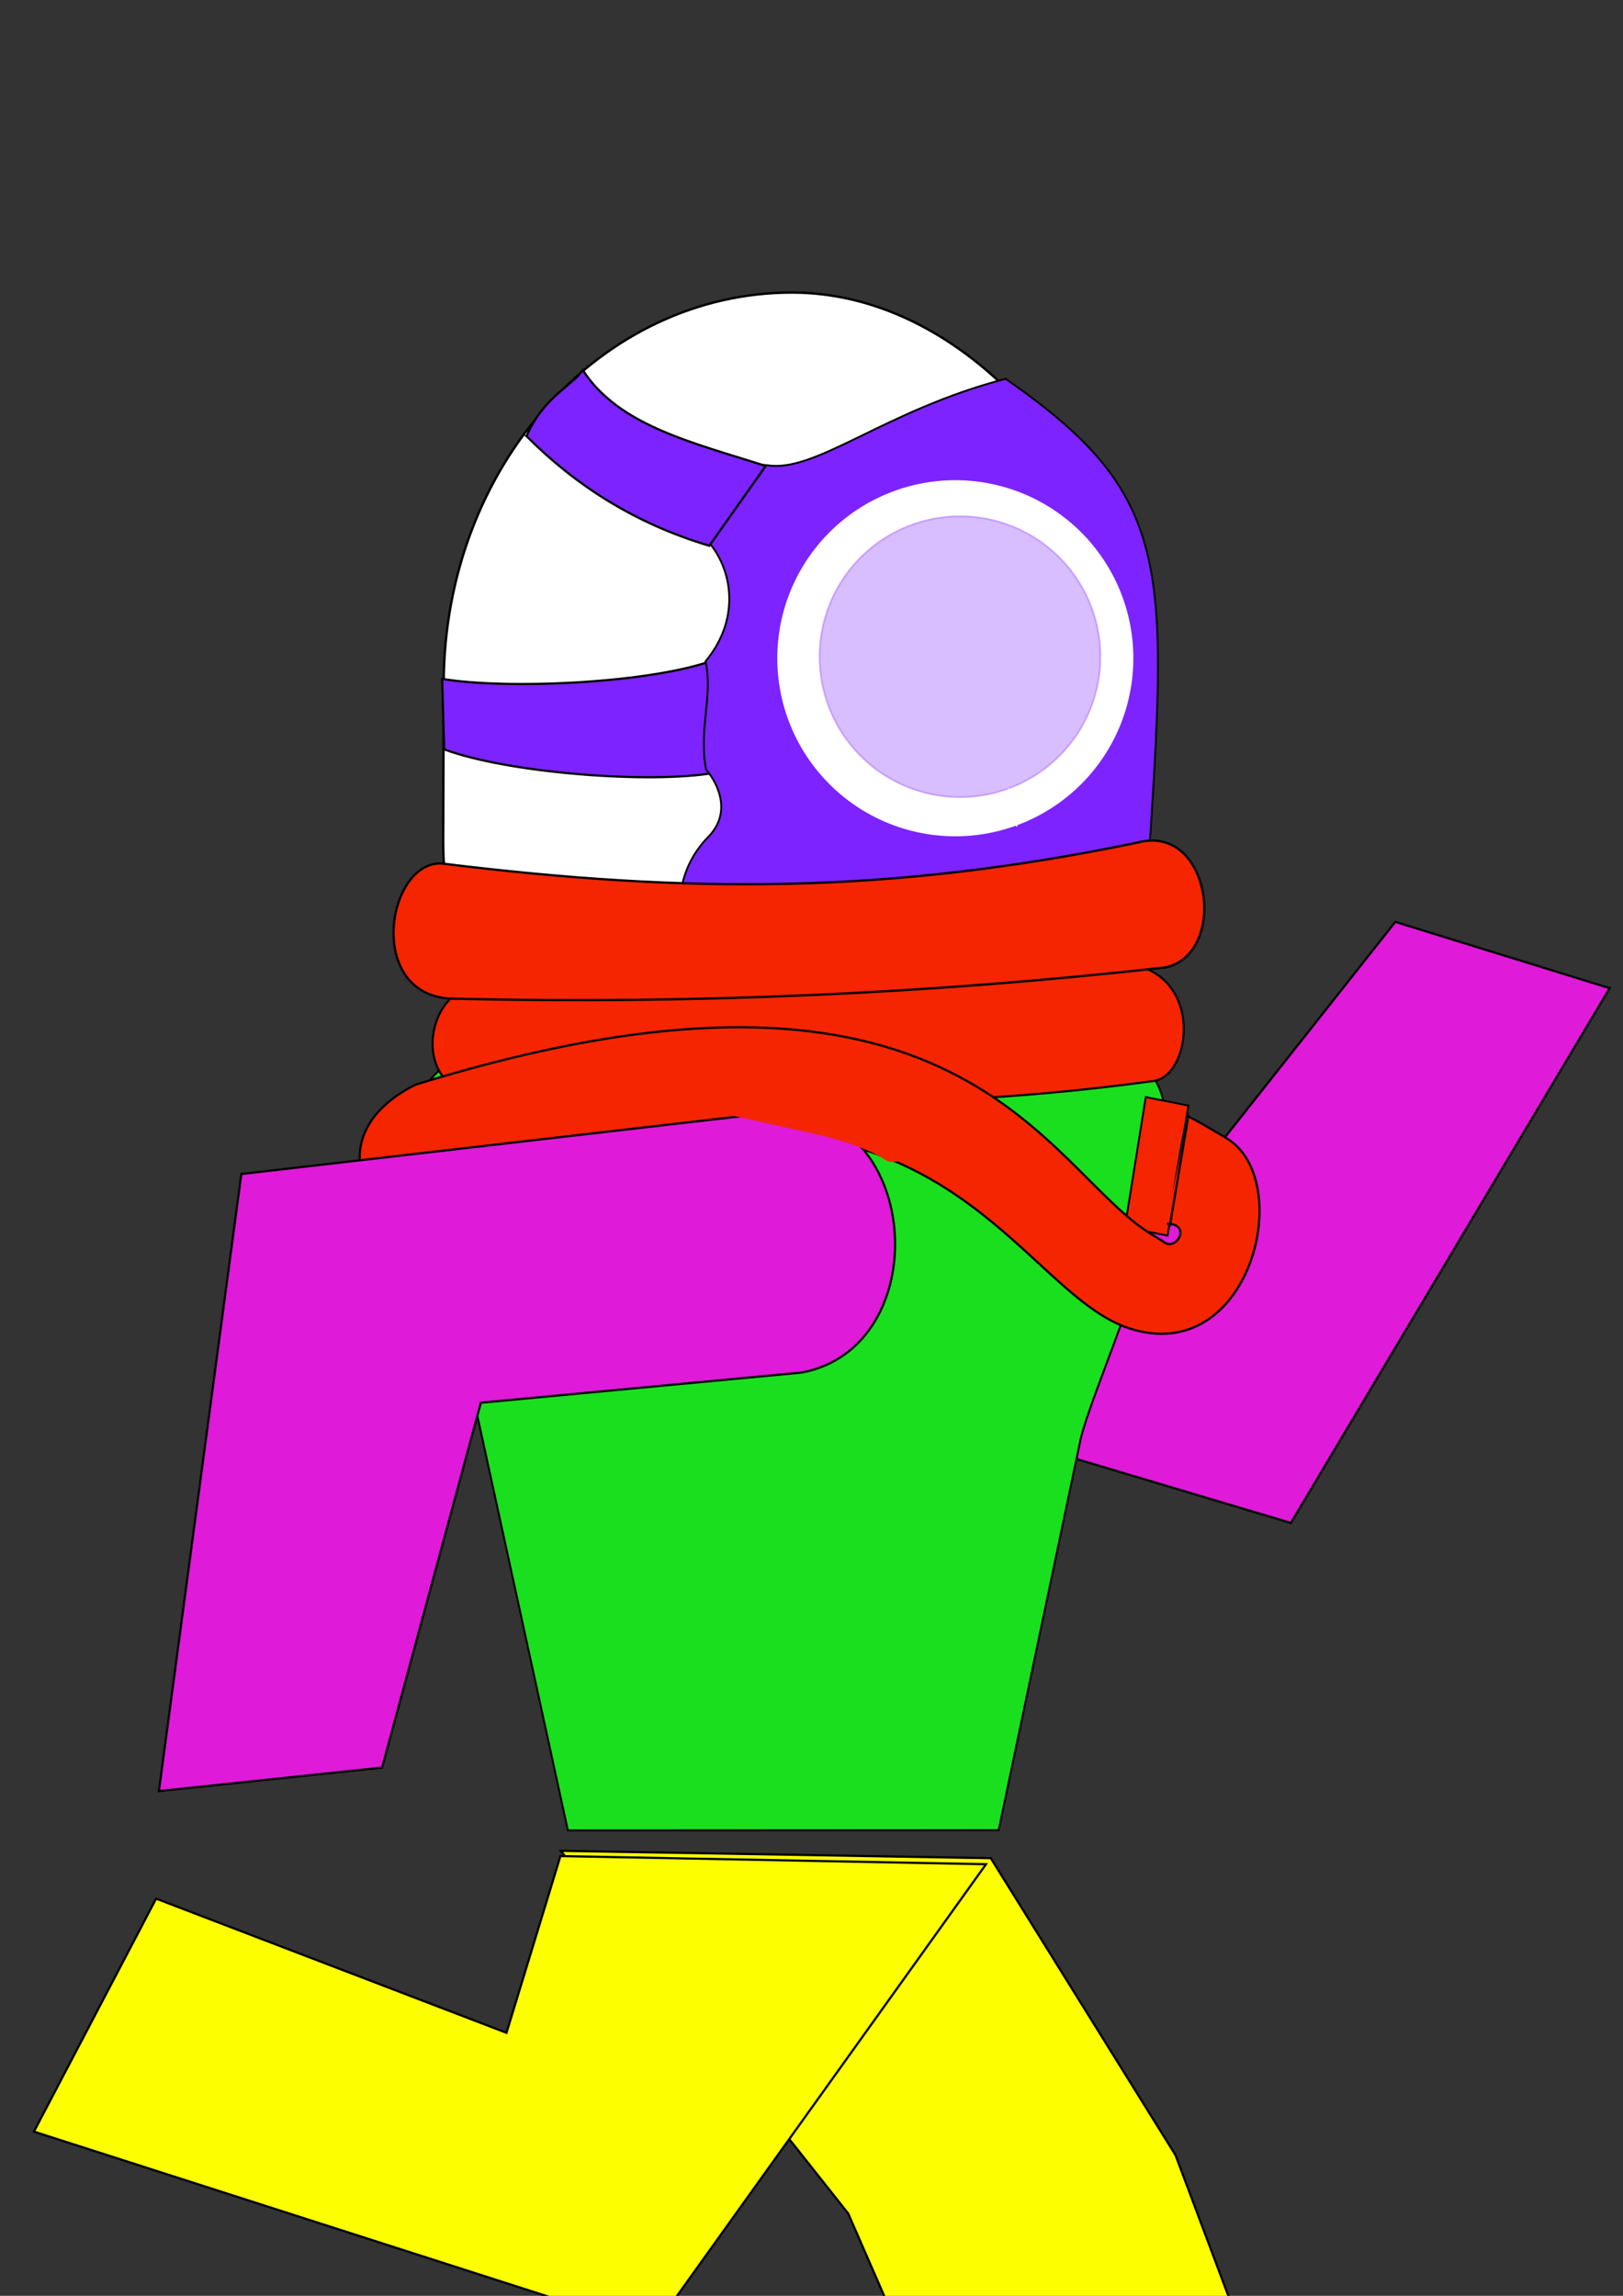 <?xml version="1.0" encoding="UTF-8" standalone="no"?>
<!-- Created with Inkscape (http://www.inkscape.org/) -->

<svg
   xmlns:dc="http://purl.org/dc/elements/1.1/"
   xmlns:cc="http://creativecommons.org/ns#"
   xmlns:rdf="http://www.w3.org/1999/02/22-rdf-syntax-ns#"
   xmlns:svg="http://www.w3.org/2000/svg"
   xmlns="http://www.w3.org/2000/svg"
   xmlns:sodipodi="http://sodipodi.sourceforge.net/DTD/sodipodi-0.dtd"
   xmlns:inkscape="http://www.inkscape.org/namespaces/inkscape"
   width="210mm"
   height="297mm"
   viewBox="0 0 744.094 1052.362"
   id="svg2"
   version="1.1"
   inkscape:version="0.91 r13725"
   sodipodi:docname="gearjump character design.svg">
  <rect x="0" y="0" width="744.094" height="1052.362" fill="#333333" stroke="none"/>
  <defs
     id="defs4" />
  <sodipodi:namedview
     id="base"
     pagecolor="#ffffff"
     bordercolor="#666666"
     borderopacity="1.0"
     inkscape:pageopacity="0.0"
     inkscape:pageshadow="2"
     inkscape:zoom="0.49497475"
     inkscape:cx="-85.890821"
     inkscape:cy="286.83851"
     inkscape:document-units="px"
     inkscape:current-layer="layer4"
     showgrid="false"
     showguides="true"
     inkscape:window-width="1855"
     inkscape:window-height="1058"
     inkscape:window-x="57"
     inkscape:window-y="-8"
     inkscape:window-maximized="1" />
  <g
     inkscape:label="head"
     inkscape:groupmode="layer"
     id="layer1">
    <rect
       style="opacity:1;fill:#ffffff;fill-opacity:1;stroke:#000000;stroke-width:1.08;stroke-linecap:butt;stroke-linejoin:miter;stroke-miterlimit:4;stroke-dasharray:none;stroke-opacity:1"
       id="rect4136"
       width="319.066"
       height="431.923"
       x="204.355"
       y="133.022"
       ry="179.5"
       transform="matrix(1,0.003,-0.003,1,0,0)" />
    <rect
       ry="179.5"
       y="-11.939"
       x="-1581.036"
       height="431.923"
       width="319.066"
       id="rect4152"
       style="opacity:1;fill:#ffffff;fill-opacity:1;stroke:#000000;stroke-width:1.08;stroke-linecap:butt;stroke-linejoin:miter;stroke-miterlimit:4;stroke-dasharray:none;stroke-opacity:1" />
  </g>
  <g
     inkscape:groupmode="layer"
     id="layer2"
     inkscape:label="mask">
    <path
       style="fill:none;fill-rule:evenodd;stroke:#000000;stroke-width:1.293px;stroke-linecap:butt;stroke-linejoin:miter;stroke-opacity:1"
       d="m -580.92,126.393 c 5.823,44.786 4.625,87.657 0,129.594 -0.4,11.26 21.229,12.873 20.417,-2e-5 4.648,-40.259 5.802,-82.424 0,-128.383 0.742,-10.101 -22.07,-10.769 -20.417,-1.211 z"
       id="path4169"
       inkscape:connector-curvature="0"
       sodipodi:nodetypes="ccccc" />
    <path
       style="fill:#7c23ff;fill-opacity:1;fill-rule:evenodd;stroke:#000000;stroke-width:1px;stroke-linecap:butt;stroke-linejoin:miter;stroke-opacity:1"
       d="m 203.634,343.495 c 29.267,10.903 94.595,15.893 123.903,10.747 l 0.637,-52.021 c -28.986,11.118 -96.522,13.925 -125.468,8.947 z"
       id="path4145"
       inkscape:connector-curvature="0"
       sodipodi:nodetypes="ccccc" />
    <path
       style="fill:#7c23ff;fill-opacity:1;fill-rule:evenodd;stroke:#000000;stroke-width:0.843px;stroke-linecap:butt;stroke-linejoin:miter;stroke-opacity:1"
       d="m 461.04,173.639 c -55.48,14.473 -86.723,43.043 -109.037,39.653 -17.043,-2.589 -21.852,21.229 -26.233,36.287 10.092,12.685 13.538,34.436 -2.301,53.569 3.488,16.273 -3.206,30.574 0.201,49.503 6.267,7.437 11.435,20.334 1.113,30.89 -31.494,32.21 1.868,83.039 2.03,122.798 l 193.21,5.472 C 530.246,271.853 555.5,239.228 461.04,173.639 Z"
       id="path4143"
       inkscape:connector-curvature="0"
       sodipodi:nodetypes="cscccsccc" />
    <path
       style="fill:none;fill-rule:evenodd;stroke:#000000;stroke-width:1px;stroke-linecap:butt;stroke-linejoin:miter;stroke-opacity:1"
       d="m -594.73,135.08 -1.362,117.161 18.05,8.547 c 11.818,-42.009 3.452,-86.915 -1.512,-132.653 z"
       id="path4154"
       inkscape:connector-curvature="0"
       sodipodi:nodetypes="ccccc" />
    <path
       d="m 467.126,377.534 a 82.129,82.129 0 0 1 -105.306,-48.736 82.129,82.129 0 0 1 48.535,-105.399 82.129,82.129 0 0 1 105.491,48.333 82.129,82.129 0 0 1 -48.131,105.584"
       sodipodi:open="true"
       sodipodi:end="1.2121573"
       sodipodi:start="1.2198089"
       sodipodi:ry="82.129005"
       sodipodi:rx="82.129005"
       sodipodi:cy="300.41241"
       sodipodi:cx="438.88806"
       sodipodi:type="arc"
       id="path4141"
       style="opacity:1;fill:#ffffff;fill-opacity:1;stroke:#7c23ff;stroke-width:1.027;stroke-linecap:butt;stroke-linejoin:miter;stroke-miterlimit:4;stroke-dasharray:none;stroke-opacity:1"
       transform="matrix(1,0.003,-0.003,1,0,0)" />
    <path
       style="opacity:0.298;fill:#7c23ff;fill-opacity:1;stroke:#7c23ff;stroke-width:0.805;stroke-linecap:butt;stroke-linejoin:miter;stroke-miterlimit:4;stroke-dasharray:none;stroke-opacity:1"
       id="path4139"
       sodipodi:type="arc"
       sodipodi:cx="441.03091"
       sodipodi:cy="299.69812"
       sodipodi:rx="64.387245"
       sodipodi:ry="64.387245"
       sodipodi:start="1.2198089"
       sodipodi:end="1.2121573"
       sodipodi:open="true"
       d="m 463.169,360.16 a 64.387,64.387 0 0 1 -82.557,-38.208 64.387,64.387 0 0 1 38.05,-82.63 64.387,64.387 0 0 1 82.703,37.892 64.387,64.387 0 0 1 -37.734,82.775"
       transform="matrix(1,0.003,-0.003,1,0,0)" />
    <path
       inkscape:connector-curvature="0"
       id="path4147"
       d="m 241.373,199.905 c 22.297,22.372 49.382,39.979 83.819,50.272 l 25.877,-36.581 c -33.829,-10.822 -67.42,-18.486 -83.86,-43.93 -5.497,7.753 -17.671,11.931 -25.835,30.239 z"
       style="fill:#7c23ff;fill-opacity:1;fill-rule:evenodd;stroke:#000000;stroke-width:1px;stroke-linecap:butt;stroke-linejoin:miter;stroke-opacity:1"
       sodipodi:nodetypes="ccccc" />
    <path
       inkscape:connector-curvature="0"
       id="path4152"
       d="m -364.665,-194.166 87.883,4.041 5.051,-42.426 -98.995,7.071 z"
       style="fill:none;fill-rule:evenodd;stroke:#000000;stroke-width:1px;stroke-linecap:butt;stroke-linejoin:miter;stroke-opacity:1" />
    <path
       sodipodi:nodetypes="ccccc"
       inkscape:connector-curvature="0"
       id="path4155"
       d="m -1323.913,27.51 c -94.207,24.831 -124.522,39.66 -135.077,76.282 l 1.693,256.756 193.223,4.983 c 9.614,-239.982 34.786,-272.671 -59.84,-338.021 z"
       style="fill:#7c23ff;fill-opacity:1;fill-rule:evenodd;stroke:#000000;stroke-width:0.843px;stroke-linecap:butt;stroke-linejoin:miter;stroke-opacity:1" />
    <path
       style="opacity:1;fill:#ffffff;fill-opacity:1;stroke:#7c23ff;stroke-width:1.027;stroke-linecap:butt;stroke-linejoin:miter;stroke-miterlimit:4;stroke-dasharray:none;stroke-opacity:1"
       id="path4157"
       sodipodi:type="arc"
       sodipodi:cx="-1346.5029"
       sodipodi:cy="155.45067"
       sodipodi:rx="82.129005"
       sodipodi:ry="82.129005"
       sodipodi:start="1.2198089"
       sodipodi:end="1.2121573"
       sodipodi:open="true"
       d="m -1318.265,232.573 a 82.129,82.129 0 0 1 -105.306,-48.736 82.129,82.129 0 0 1 48.535,-105.399 82.129,82.129 0 0 1 105.492,48.333 82.129,82.129 0 0 1 -48.131,105.584" />
    <path
       d="m -1322.222,215.198 a 64.387,64.387 0 0 1 -82.557,-38.208 64.387,64.387 0 0 1 38.05,-82.63 64.387,64.387 0 0 1 82.703,37.892 64.387,64.387 0 0 1 -37.734,82.775"
       sodipodi:open="true"
       sodipodi:end="1.2121573"
       sodipodi:start="1.2198089"
       sodipodi:ry="64.387245"
       sodipodi:rx="64.387245"
       sodipodi:cy="154.73637"
       sodipodi:cx="-1344.3601"
       sodipodi:type="arc"
       id="path4159"
       style="opacity:0.298;fill:#7c23ff;fill-opacity:1;stroke:#7c23ff;stroke-width:0.805;stroke-linecap:butt;stroke-linejoin:miter;stroke-miterlimit:4;stroke-dasharray:none;stroke-opacity:1" />
    <path
       sodipodi:nodetypes="ccccc"
       inkscape:connector-curvature="0"
       id="path4161"
       d="m -1580.889,198.017 c 29.294,10.829 97.16,12.118 126.455,6.898 l -2.02,-42.426 c -28.958,11.191 -96.487,8.108 -125.445,3.204 z"
       style="fill:#7c23ff;fill-opacity:1;fill-rule:evenodd;stroke:#000000;stroke-width:1px;stroke-linecap:butt;stroke-linejoin:miter;stroke-opacity:1" />
    <path
       sodipodi:nodetypes="ccccc"
       style="fill:#7c23ff;fill-opacity:1;fill-rule:evenodd;stroke:#000000;stroke-width:1px;stroke-linecap:butt;stroke-linejoin:miter;stroke-opacity:1"
       d="m -1543.513,54.331 91.446,41.488 28.284,-28.789 -90.436,-49.064 c -5.477,7.767 -21.177,18.037 -29.294,36.365 z"
       id="path4164"
       inkscape:connector-curvature="0" />
  </g>
  <g
     inkscape:groupmode="layer"
     id="layer4"
     inkscape:label="torso">
    <path
       style="fill:none;fill-rule:evenodd;stroke:#000000;stroke-width:1px;stroke-linecap:butt;stroke-linejoin:miter;stroke-opacity:1"
       d="m -718.228,820.065 308.571,-2.857 38.571,61.429 -112.857,308.571 -204.286,-4.286 -90,-282.857 z"
       id="path4173"
       inkscape:connector-curvature="0" />
    <path
       inkscape:transform-center-y="-8.4084705"
       inkscape:transform-center-x="-162.80709"
       style="fill:#df1ad8;fill-opacity:1;fill-rule:evenodd;stroke:#000000;stroke-width:1px;stroke-linecap:butt;stroke-linejoin:miter;stroke-opacity:1"
       d="M 352.967,626.885 C 293.625,601.21 330.541,499.587 391.586,513.27 l 140.605,45.202 107.496,-135.896 98.304,30.397 -146.154,245.124 z"
       id="path4236"
       inkscape:connector-curvature="0"
       sodipodi:nodetypes="ccccccc" />
    <path
       inkscape:connector-curvature="0"
       id="path4177"
       d="m 247.641,484.27 242.129,-2.245 c 95.522,-14.223 11.163,145.99 5.149,180.07 l -37.067,176.834 -197.491,0.091 -60.002,-274.844 c -13.362,-46.633 -21.393,-89.605 47.282,-79.906 z"
       style="fill:#1adf1e;fill-opacity:1;fill-rule:evenodd;stroke:#000000;stroke-width:0.886px;stroke-linecap:butt;stroke-linejoin:miter;stroke-opacity:1"
       sodipodi:nodetypes="ccccccc" />
    <rect
       style="opacity:1;fill:#f42500;fill-opacity:1;stroke:#000000;stroke-width:0.838;stroke-linecap:butt;stroke-linejoin:miter;stroke-miterlimit:4;stroke-dasharray:none;stroke-opacity:1"
       id="rect4184"
       width="19.947"
       height="60.383"
       x="598.884"
       y="389.955"
       ry="0"
       rx="0.623"
       transform="matrix(0.98,0.197,-0.158,0.987,0,0)" />
    <path
       sodipodi:nodetypes="ccccccc"
       style="fill:none;fill-rule:evenodd;stroke:#000000;stroke-width:1px;stroke-linecap:butt;stroke-linejoin:miter;stroke-opacity:1"
       d="m -1557.217,404.736 308.572,-2.857 c 121.691,-14.461 14.697,145.916 7.143,180 l -81.429,190 -204.286,-4.286 -90,-282.857 c -17.18,-46.584 -27.552,-89.522 60,-80 z"
       id="path4172"
       inkscape:connector-curvature="0" />
    <path
       sodipodi:nodetypes="ccccccc"
       inkscape:connector-curvature="0"
       id="path4196"
       d="m 1209.858,274.823 c -56.253,-31.877 -8.676,-128.967 50.554,-108.831 l 187.34,88.44 69.041,-152.066 94.488,40.741 -119.164,256.531 z"
       style="fill:#df1ad8;fill-opacity:1;fill-rule:evenodd;stroke:#000000;stroke-width:1px;stroke-linecap:butt;stroke-linejoin:miter;stroke-opacity:1"
       inkscape:transform-center-x="-150.61333"
       inkscape:transform-center-y="22.688407" />
    <path
       inkscape:transform-center-y="96.908107"
       inkscape:transform-center-x="125.72531"
       style="fill:#df1ad8;fill-opacity:1;fill-rule:evenodd;stroke:#000000;stroke-width:1px;stroke-linecap:butt;stroke-linejoin:miter;stroke-opacity:1"
       d="m 1245.061,163.051 c 64.658,0.065 71.024,107.997 9.553,119.619 l -206.607,15.211 14.738,166.353 -102.303,11.036 -22.518,-281.959 z"
       id="path4198"
       inkscape:connector-curvature="0"
       sodipodi:nodetypes="ccccccc" />
    <path
       sodipodi:nodetypes="ccccc"
       inkscape:connector-curvature="0"
       id="path4163"
       d="m 223.035,502.536 c 91.71,-1.294 176.132,10.738 306.157,-7.06 18.037,-2.995 23.217,-53.529 -17.526,-54.027 -91.947,-10.804 -194.76,-13.606 -291.181,10.368 -25.979,0.088 -33.836,49.809 2.55,50.72 z"
       style="fill:#f42500;fill-opacity:1;fill-rule:evenodd;stroke:#000000;stroke-width:0.96;stroke-linecap:butt;stroke-linejoin:miter;stroke-miterlimit:4;stroke-dasharray:none;stroke-opacity:1" />
    <path
       style="fill:#f42500;fill-opacity:1;fill-rule:evenodd;stroke:#000000;stroke-width:1.037;stroke-linecap:butt;stroke-linejoin:miter;stroke-miterlimit:4;stroke-dasharray:none;stroke-opacity:1"
       d="m 207.68,457.781 c 108.979,2.555 217.976,-2.115 326.993,-14.376 28.738,-6.942 20.304,-66.021 -13.006,-57.215 -113.727,23.635 -205.793,23.586 -319.426,9.586 -25.13,-0.624 -34.761,61.087 5.439,62.006 z"
       id="path4149"
       inkscape:connector-curvature="0"
       sodipodi:nodetypes="ccccc" />
    <path
       style="fill:#f42500;fill-opacity:1;fill-rule:evenodd;stroke:#000000;stroke-width:1px;stroke-linecap:butt;stroke-linejoin:miter;stroke-opacity:1"
       d="m 544.406,511.624 -10.418,49.358 c 13.148,-0.821 5.403,13.503 -0.784,8.009 l -5.09,-3.082 c -49.104,-29.735 -86.181,-146.584 -337.644,-68.695 -46.194,23.099 -20.475,66.287 4.981,59.18 229.975,-101.442 265.191,33.85 322.239,52.49 55.771,18.223 76.881,-68.259 44.465,-87.238 0,0 -12.801,-7.79 -17.75,-10.021 z"
       id="path4174"
       inkscape:connector-curvature="0"
       sodipodi:nodetypes="cccsccssc" />
    <path
       sodipodi:nodetypes="ccccccc"
       inkscape:connector-curvature="0"
       id="path4178"
       d="m 358.258,509.52 c 64.657,0.228 70.75,108.176 9.25,119.643 L 220.465,642.992 175.181,810.241 72.85,821.019 110.647,538.144 Z"
       style="fill:#df1ad8;fill-opacity:1;fill-rule:evenodd;stroke:#000000;stroke-width:1px;stroke-linecap:butt;stroke-linejoin:miter;stroke-opacity:1"
       inkscape:transform-center-x="126.04703"
       inkscape:transform-center-y="96.52352" />
    <path
       style="fill:none;fill-rule:evenodd;stroke:#000000;stroke-width:1px;stroke-linecap:butt;stroke-linejoin:miter;stroke-opacity:1"
       d="m 544.617,512.788 -8.339,49.443"
       id="path4234"
       inkscape:connector-curvature="0"
       sodipodi:nodetypes="cc" />
    <rect
       transform="matrix(0.982,0.186,-0.168,0.986,0,0)"
       rx="0.603"
       ry="0"
       y="398.535"
       x="614.23"
       height="55.168"
       width="7.893"
       id="rect4232"
       style="opacity:1;fill:#f42500;fill-opacity:1;stroke:none;stroke-width:0.838;stroke-linecap:butt;stroke-linejoin:miter;stroke-miterlimit:4;stroke-dasharray:none;stroke-opacity:1" />
    <path
       sodipodi:nodetypes="cccsssscc"
       inkscape:connector-curvature="0"
       id="path4201"
       d="m 479.145,524.004 c -56.569,-46.042 -94.821,-73.64 -290.877,-22.772 l -18.374,16.169 c 61.807,-18.118 90.786,-2.569 128.841,-6.451 17.444,-1.779 31.518,-1.171 46.593,2.483 22.366,5.42 45.752,8.446 61.413,18.745 4.673,3.073 41.069,-11.662 46.058,-10.873 34.547,5.464 13.072,4.295 34.024,13.836 2.886,-4.547 8.768,3.543 -7.677,-11.138 z"
       style="fill:#f42500;fill-opacity:1;fill-rule:evenodd;stroke:none;stroke-width:0.948;stroke-linecap:butt;stroke-linejoin:miter;stroke-miterlimit:4;stroke-dasharray:none;stroke-opacity:1" />
    <path
       style="fill:none;fill-rule:evenodd;stroke:#000000;stroke-width:1px;stroke-linecap:butt;stroke-linejoin:miter;stroke-opacity:1"
       d="m -308.097,359.398 c -22.223,24.244 -22.897,49.834 -2.02,76.772"
       id="path4212"
       inkscape:connector-curvature="0"
       sodipodi:nodetypes="cc" />
    <path
       style="fill:#fdff00;fill-opacity:1;fill-rule:evenodd;stroke:#000000;stroke-width:1px;stroke-linecap:butt;stroke-linejoin:miter;stroke-opacity:1"
       d="m 257.112,848.404 197.135,3.356 84.686,136.101 62.155,165.558 -146.992,10.585 -65.232,-149.379 z"
       id="path4239"
       inkscape:connector-curvature="0"
       sodipodi:nodetypes="ccccccc" />
    <path
       sodipodi:nodetypes="ccccccc"
       inkscape:connector-curvature="0"
       id="path4241"
       d="m 256.943,850.797 195.114,3.729 L 299.184,1068.053 15.554,977.095 71.569,870.305 l 160.638,61.497 z"
       style="fill:#fdff00;fill-opacity:1;fill-rule:evenodd;stroke:#000000;stroke-width:1px;stroke-linecap:butt;stroke-linejoin:miter;stroke-opacity:1" />
  </g>
  <g
     inkscape:groupmode="layer"
     id="layer3"
     inkscape:label="mask piping">
    <path
       sodipodi:nodetypes="ccccc"
       inkscape:connector-curvature="0"
       id="path4156"
       d="m -850.858,549.383 343.212,6.98 c 12.53,-0.028 18.024,-33.375 0.208,-34.1 l -343.695,-4.514 c -12.939,-0.487 -10.247,32.771 0.274,31.633 z"
       style="fill:none;fill-rule:evenodd;stroke:#f42500;stroke-width:1.845;stroke-linecap:butt;stroke-linejoin:miter;stroke-miterlimit:4;stroke-dasharray:none;stroke-opacity:1" />
    <path
       style="fill:none;fill-rule:evenodd;stroke:#f42500;stroke-width:1.867;stroke-linecap:butt;stroke-linejoin:miter;stroke-miterlimit:4;stroke-dasharray:none;stroke-opacity:1"
       d="m -854.621,454.865 351.731,6.977 c 12.842,0.484 12.771,-44.964 0.945,-45.506 l -352.958,6.912 c -12.984,-0.559 -14.831,31.845 0.281,31.617 z"
       id="path4158"
       inkscape:connector-curvature="0"
       sodipodi:nodetypes="ccccc" />
    <path
       style="fill:#f42500;fill-opacity:1;fill-rule:evenodd;stroke:#000000;stroke-width:2.41;stroke-linecap:butt;stroke-linejoin:miter;stroke-miterlimit:4;stroke-dasharray:none;stroke-opacity:1"
       d="m -1293.606,-561.207 227.187,-4.931 59.57,134.161 90.186,-14.867 -11.492,-34.712 17.832,-41.519 -48.485,59.823 -47.892,-20.324 -63.866,-136.764 -226.552,8.619 c -34.05,0.153 -44.184,49.698 3.51,50.514 z"
       id="path4165"
       inkscape:connector-curvature="0"
       sodipodi:nodetypes="ccccccccccc" />
    <path
       sodipodi:nodetypes="ccccc"
       inkscape:connector-curvature="0"
       id="path4166"
       d="m -1574.486,312.311 314.786,-15.211 c 27.368,-1.301 28.538,-60.041 -2.887,-60.748 l -317.103,13.937 c -23.37,-0.561 -32.181,61.205 5.204,62.022 z"
       style="fill:#f42500;fill-opacity:1;fill-rule:evenodd;stroke:#000000;stroke-width:2.313;stroke-linecap:butt;stroke-linejoin:miter;stroke-miterlimit:4;stroke-dasharray:none;stroke-opacity:1" />
    <path
       style="fill:#f42500;fill-opacity:1;fill-rule:evenodd;stroke:#000000;stroke-width:2.321;stroke-linecap:butt;stroke-linejoin:miter;stroke-miterlimit:4;stroke-dasharray:none;stroke-opacity:1"
       d="m -1582.643,358.927 333.793,-5.209 c 41.217,-0.944 35.412,-53.249 4.353,-55.742 l -341.397,10.364 c -31.536,0.153 -40.922,49.77 3.251,50.587 z"
       id="path4168"
       inkscape:connector-curvature="0"
       sodipodi:nodetypes="ccccc" />
    <path
       sodipodi:nodetypes="ccccc"
       inkscape:connector-curvature="0"
       id="path4170"
       d="m -1595.916,411.74 360.401,-5.202 c 44.503,-0.943 38.235,-53.171 4.7,-55.661 l -368.611,10.349 c -34.05,0.153 -44.184,49.698 3.51,50.514 z"
       style="fill:#f42500;fill-opacity:1;fill-rule:evenodd;stroke:#000000;stroke-width:2.41;stroke-linecap:butt;stroke-linejoin:miter;stroke-miterlimit:4;stroke-dasharray:none;stroke-opacity:1" />
    <path
       style="fill:none;fill-rule:evenodd;stroke:#000000;stroke-width:1px;stroke-linecap:butt;stroke-linejoin:miter;stroke-opacity:1"
       d="m -833.291,-625.917 44.009,-111.639 183.406,72.301 68.749,-151.024 96.738,35.064 -103.736,263.148 z"
       id="path4176"
       inkscape:connector-curvature="0"
       sodipodi:nodetypes="ccccccc"
       inkscape:transform-center-x="-122.37088"
       inkscape:transform-center-y="-1.3558355" />
  </g>
</svg>
